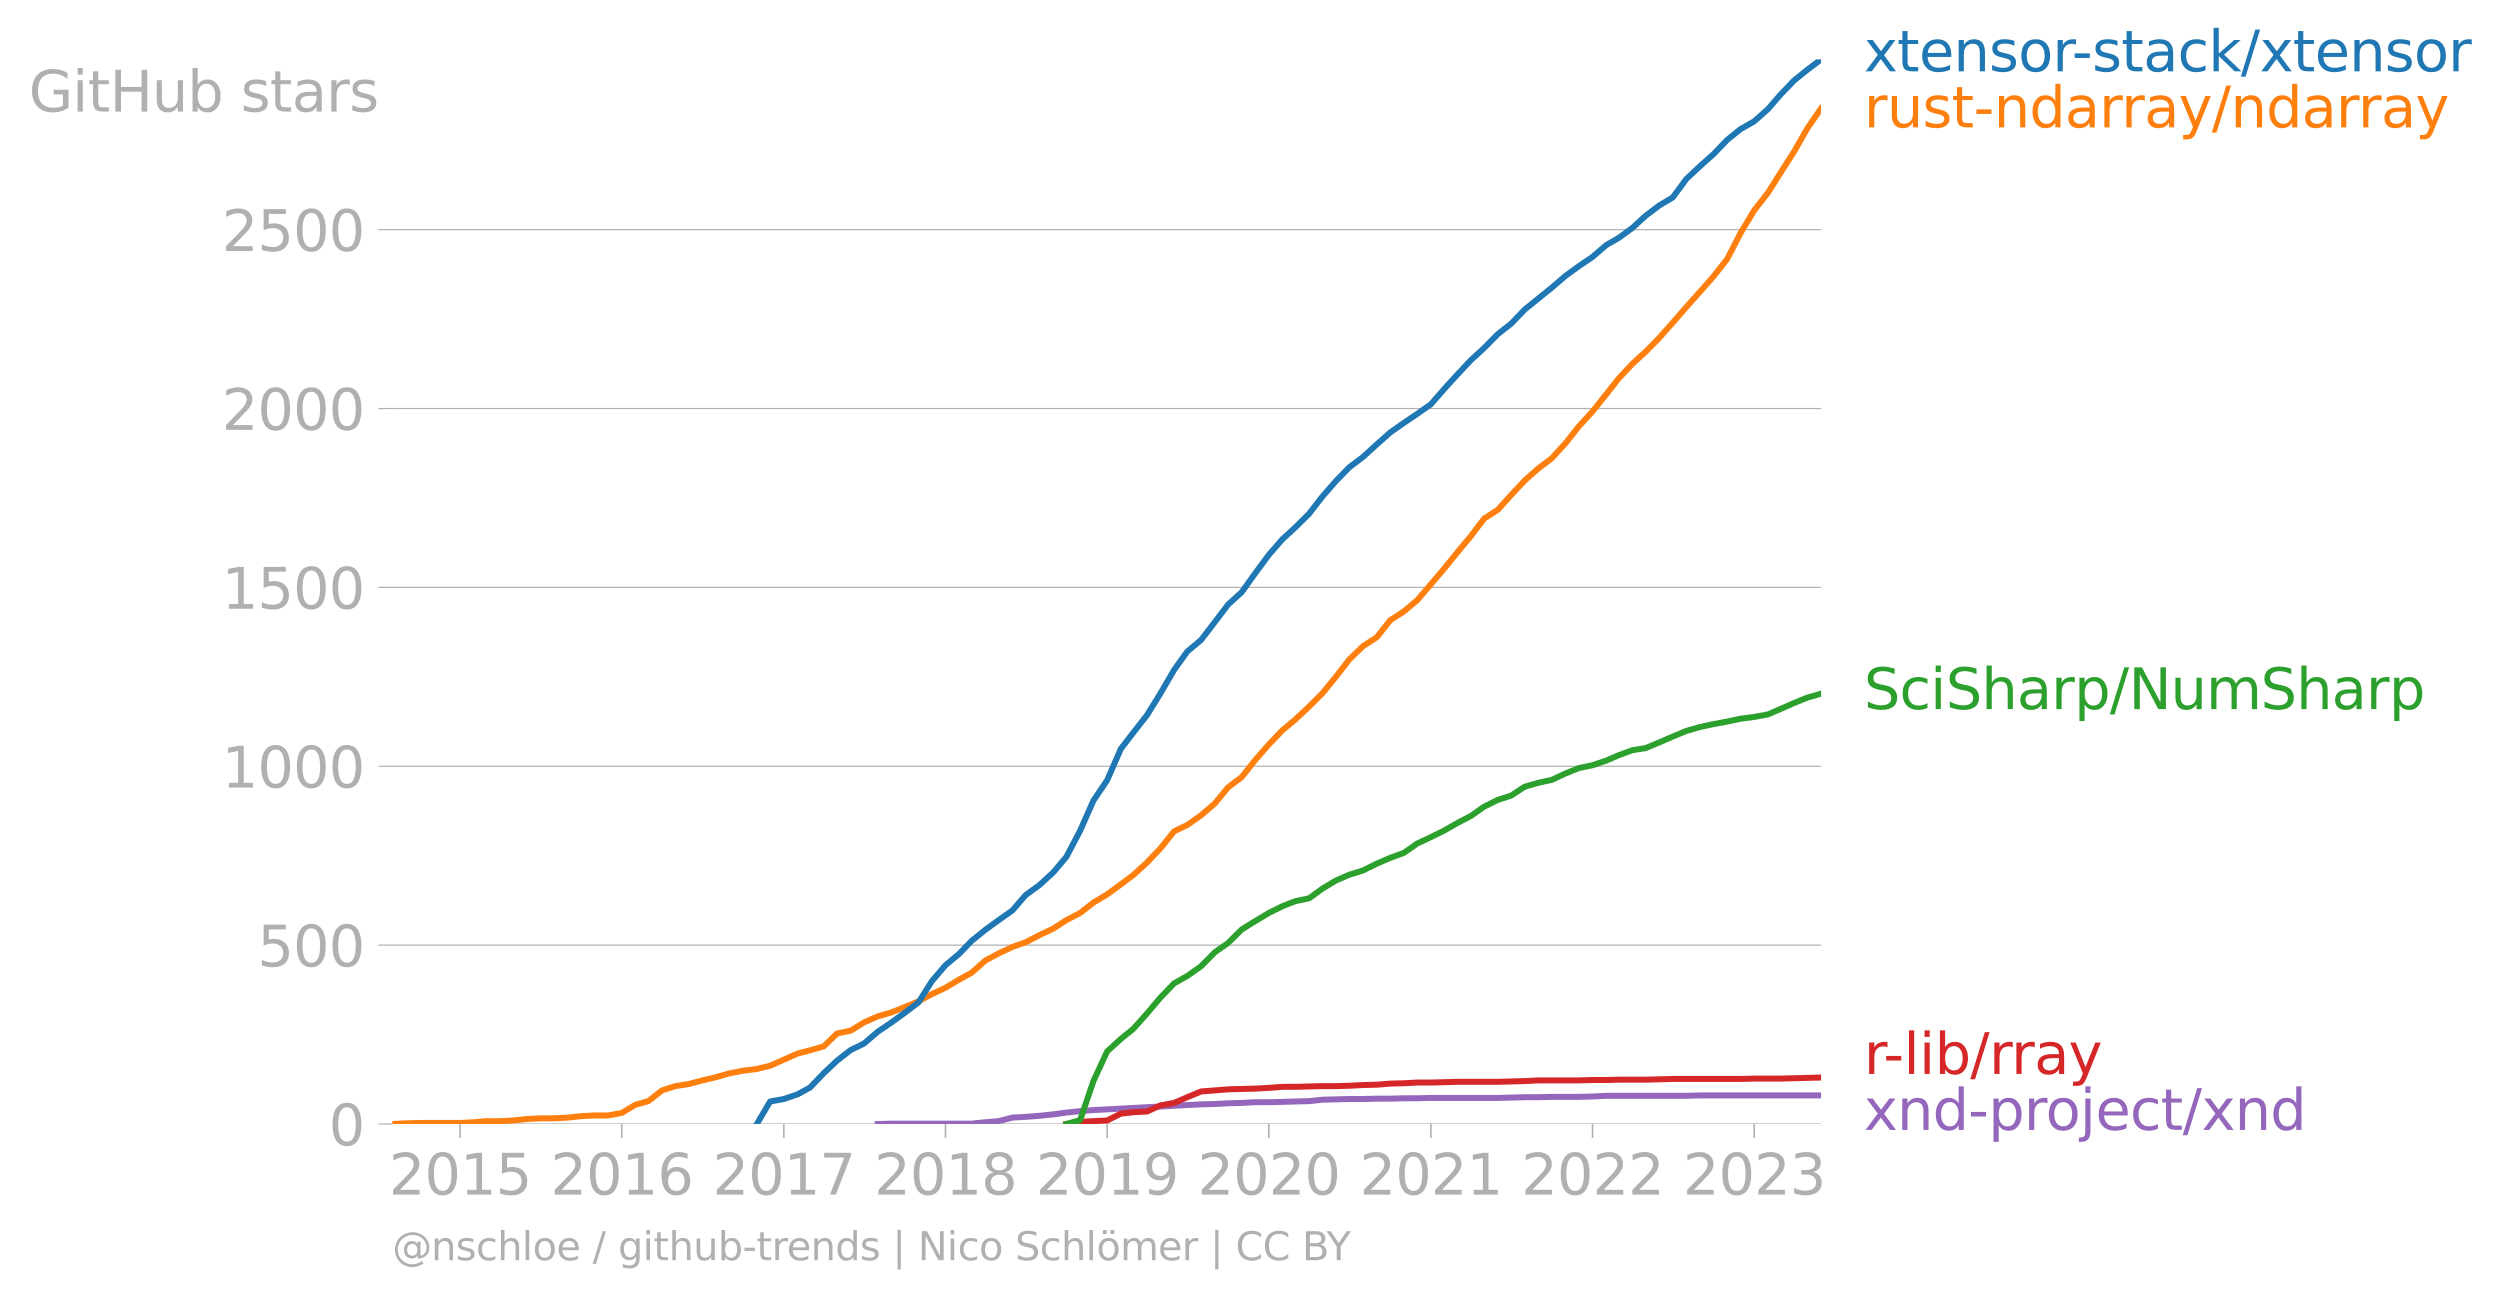 <svg xmlns="http://www.w3.org/2000/svg" xmlns:xlink="http://www.w3.org/1999/xlink" width="833.199" height="432.652" viewBox="0 0 624.9 324.489"><defs><style>*{stroke-linejoin:round;stroke-linecap:butt}</style></defs><g id="figure_1"><path id="patch_1" d="M0 324.489h624.9V0H0v324.489z" style="fill:none"/><g id="axes_1"><path id="patch_2" d="M98.073 280.961h357.12V14.85H98.073v266.112z" style="fill:none"/><g id="matplotlib.axis_1"><g id="xtick_1"><g id="line2d_1"><defs><path id="m54c2046313" d="M0 0v3.5" style="stroke:#b0b0b0;stroke-width:.4"/></defs><use xlink:href="#m54c2046313" x="115.01" y="280.961" style="fill:#b0b0b0;stroke:#b0b0b0;stroke-width:.4"/></g><g id="text_1" style="fill:#b0b0b0" transform="matrix(.14 0 0 -.14 97.195 298.6)"><defs><path id="DejaVuSans-32" d="M1228 531h2203V0H469v531q359 372 979 998 621 627 780 809 303 340 423 576 121 236 121 464 0 372-261 606-261 235-680 235-297 0-627-103-329-103-704-313v638q381 153 712 231 332 78 607 78 725 0 1156-363 431-362 431-968 0-288-108-546-107-257-392-607-78-91-497-524-418-433-1181-1211z" transform="scale(.016)"/><path id="DejaVuSans-30" d="M2034 4250q-487 0-733-480-245-479-245-1442 0-959 245-1439 246-480 733-480 491 0 736 480 246 480 246 1439 0 963-246 1442-245 480-736 480zm0 500q785 0 1199-621 414-620 414-1801 0-1178-414-1799Q2819-91 2034-91q-784 0-1198 620-414 621-414 1799 0 1181 414 1801 414 621 1198 621z" transform="scale(.016)"/><path id="DejaVuSans-31" d="M794 531h1031v3560L703 3866v575l1116 225h631V531h1031V0H794v531z" transform="scale(.016)"/><path id="DejaVuSans-35" d="M691 4666h2478v-532H1269V2991q137 47 274 70 138 23 276 23 781 0 1237-428 457-428 457-1159 0-753-469-1171Q2575-91 1722-91q-294 0-599 50Q819 9 494 109v635q281-153 581-228t634-75q541 0 856 284 316 284 316 772 0 487-316 771-315 285-856 285-253 0-505-56-251-56-513-175v2344z" transform="scale(.016)"/></defs><use xlink:href="#DejaVuSans-32"/><use xlink:href="#DejaVuSans-30" x="63.623"/><use xlink:href="#DejaVuSans-31" x="127.246"/><use xlink:href="#DejaVuSans-35" x="190.869"/></g></g><g id="xtick_2"><use xlink:href="#m54c2046313" id="line2d_2" x="155.416" y="280.961" style="fill:#b0b0b0;stroke:#b0b0b0;stroke-width:.4"/><g id="text_2" style="fill:#b0b0b0" transform="matrix(.14 0 0 -.14 137.601 298.6)"><defs><path id="DejaVuSans-36" d="M2113 2584q-425 0-674-291-248-290-248-796 0-503 248-796 249-292 674-292t673 292q248 293 248 796 0 506-248 796-248 291-673 291zm1253 1979v-575q-238 112-480 171-242 60-480 60-625 0-955-422-329-422-376-1275 184 272 462 417 279 145 613 145 703 0 1111-427 408-426 408-1160 0-719-425-1154Q2819-91 2113-91q-810 0-1238 620-428 621-428 1799 0 1106 525 1764t1409 658q238 0 480-47t505-140z" transform="scale(.016)"/></defs><use xlink:href="#DejaVuSans-32"/><use xlink:href="#DejaVuSans-30" x="63.623"/><use xlink:href="#DejaVuSans-31" x="127.246"/><use xlink:href="#DejaVuSans-36" x="190.869"/></g></g><g id="xtick_3"><use xlink:href="#m54c2046313" id="line2d_3" x="195.932" y="280.961" style="fill:#b0b0b0;stroke:#b0b0b0;stroke-width:.4"/><g id="text_3" style="fill:#b0b0b0" transform="matrix(.14 0 0 -.14 178.117 298.6)"><defs><path id="DejaVuSans-37" d="M525 4666h3000v-269L1831 0h-659l1594 4134H525v532z" transform="scale(.016)"/></defs><use xlink:href="#DejaVuSans-32"/><use xlink:href="#DejaVuSans-30" x="63.623"/><use xlink:href="#DejaVuSans-31" x="127.246"/><use xlink:href="#DejaVuSans-37" x="190.869"/></g></g><g id="xtick_4"><use xlink:href="#m54c2046313" id="line2d_4" x="236.338" y="280.961" style="fill:#b0b0b0;stroke:#b0b0b0;stroke-width:.4"/><g id="text_4" style="fill:#b0b0b0" transform="matrix(.14 0 0 -.14 218.523 298.6)"><defs><path id="DejaVuSans-38" d="M2034 2216q-450 0-708-241-257-241-257-662 0-422 257-663 258-241 708-241t709 242q260 243 260 662 0 421-258 662-257 241-711 241zm-631 268q-406 100-633 378-226 279-226 679 0 559 398 884 399 325 1092 325 697 0 1094-325t397-884q0-400-227-679-226-278-629-378 456-106 710-416 255-309 255-755 0-679-414-1042Q2806-91 2034-91q-771 0-1186 362-414 363-414 1042 0 446 256 755 257 310 713 416zm-231 997q0-362 226-565 227-203 636-203 407 0 636 203 230 203 230 565 0 363-230 566-229 203-636 203-409 0-636-203-226-203-226-566z" transform="scale(.016)"/></defs><use xlink:href="#DejaVuSans-32"/><use xlink:href="#DejaVuSans-30" x="63.623"/><use xlink:href="#DejaVuSans-31" x="127.246"/><use xlink:href="#DejaVuSans-38" x="190.869"/></g></g><g id="xtick_5"><use xlink:href="#m54c2046313" id="line2d_5" x="276.744" y="280.961" style="fill:#b0b0b0;stroke:#b0b0b0;stroke-width:.4"/><g id="text_5" style="fill:#b0b0b0" transform="matrix(.14 0 0 -.14 258.929 298.6)"><defs><path id="DejaVuSans-39" d="M703 97v575q238-113 481-172 244-59 479-59 625 0 954 420 330 420 377 1277-181-269-460-413-278-144-615-144-700 0-1108 423-408 424-408 1159 0 718 425 1152 425 435 1131 435 810 0 1236-621 427-620 427-1801 0-1103-524-1761Q2575-91 1691-91q-238 0-482 47Q966 3 703 97zm1256 1978q425 0 673 290 249 291 249 798 0 503-249 795-248 292-673 292t-673-292q-248-292-248-795 0-507 248-798 248-290 673-290z" transform="scale(.016)"/></defs><use xlink:href="#DejaVuSans-32"/><use xlink:href="#DejaVuSans-30" x="63.623"/><use xlink:href="#DejaVuSans-31" x="127.246"/><use xlink:href="#DejaVuSans-39" x="190.869"/></g></g><g id="xtick_6"><use xlink:href="#m54c2046313" id="line2d_6" x="317.15" y="280.961" style="fill:#b0b0b0;stroke:#b0b0b0;stroke-width:.4"/><g id="text_6" style="fill:#b0b0b0" transform="matrix(.14 0 0 -.14 299.335 298.6)"><use xlink:href="#DejaVuSans-32"/><use xlink:href="#DejaVuSans-30" x="63.623"/><use xlink:href="#DejaVuSans-32" x="127.246"/><use xlink:href="#DejaVuSans-30" x="190.869"/></g></g><g id="xtick_7"><use xlink:href="#m54c2046313" id="line2d_7" x="357.666" y="280.961" style="fill:#b0b0b0;stroke:#b0b0b0;stroke-width:.4"/><g id="text_7" style="fill:#b0b0b0" transform="matrix(.14 0 0 -.14 339.85 298.6)"><use xlink:href="#DejaVuSans-32"/><use xlink:href="#DejaVuSans-30" x="63.623"/><use xlink:href="#DejaVuSans-32" x="127.246"/><use xlink:href="#DejaVuSans-31" x="190.869"/></g></g><g id="xtick_8"><use xlink:href="#m54c2046313" id="line2d_8" x="398.072" y="280.961" style="fill:#b0b0b0;stroke:#b0b0b0;stroke-width:.4"/><g id="text_8" style="fill:#b0b0b0" transform="matrix(.14 0 0 -.14 380.257 298.6)"><use xlink:href="#DejaVuSans-32"/><use xlink:href="#DejaVuSans-30" x="63.623"/><use xlink:href="#DejaVuSans-32" x="127.246"/><use xlink:href="#DejaVuSans-32" x="190.869"/></g></g><g id="xtick_9"><use xlink:href="#m54c2046313" id="line2d_9" x="438.477" y="280.961" style="fill:#b0b0b0;stroke:#b0b0b0;stroke-width:.4"/><g id="text_9" style="fill:#b0b0b0" transform="matrix(.14 0 0 -.14 420.662 298.6)"><defs><path id="DejaVuSans-33" d="M2597 2516q453-97 707-404 255-306 255-756 0-690-475-1069Q2609-91 1734-91q-293 0-604 58T488 141v609q262-153 574-231 313-78 654-78 593 0 904 234t311 681q0 413-289 645-289 233-804 233h-544v519h569q465 0 712 186t247 536q0 359-255 551-254 193-729 193-260 0-557-57-297-56-653-174v562q360 100 674 150t592 50q719 0 1137-327 419-326 419-882 0-388-222-655t-631-370z" transform="scale(.016)"/></defs><use xlink:href="#DejaVuSans-32"/><use xlink:href="#DejaVuSans-30" x="63.623"/><use xlink:href="#DejaVuSans-32" x="127.246"/><use xlink:href="#DejaVuSans-33" x="190.869"/></g></g></g><g id="matplotlib.axis_2"><g id="ytick_1"><path id="line2d_10" d="M98.073 280.961h357.12" clip-path="url(#pcdcf477702)" style="fill:none;stroke:#b0b0b0;stroke-width:.3;stroke-linecap:square"/><g id="line2d_11"><defs><path id="me96566f8ff" d="M0 0h-3.5" style="stroke:#b0b0b0;stroke-width:.3"/></defs><use xlink:href="#me96566f8ff" x="98.073" y="280.961" style="fill:#b0b0b0;stroke:#b0b0b0;stroke-width:.3"/></g><use xlink:href="#DejaVuSans-30" id="text_10" style="fill:#b0b0b0" transform="matrix(.14 0 0 -.14 82.166 286.28)"/></g><g id="ytick_2"><path id="line2d_12" d="M98.073 236.252h357.12" clip-path="url(#pcdcf477702)" style="fill:none;stroke:#b0b0b0;stroke-width:.3;stroke-linecap:square"/><use xlink:href="#me96566f8ff" id="line2d_13" x="98.073" y="236.252" style="fill:#b0b0b0;stroke:#b0b0b0;stroke-width:.3"/><g id="text_11" style="fill:#b0b0b0" transform="matrix(.14 0 0 -.14 64.35 241.57)"><use xlink:href="#DejaVuSans-35"/><use xlink:href="#DejaVuSans-30" x="63.623"/><use xlink:href="#DejaVuSans-30" x="127.246"/></g></g><g id="ytick_3"><path id="line2d_14" d="M98.073 191.542h357.12" clip-path="url(#pcdcf477702)" style="fill:none;stroke:#b0b0b0;stroke-width:.3;stroke-linecap:square"/><use xlink:href="#me96566f8ff" id="line2d_15" x="98.073" y="191.542" style="fill:#b0b0b0;stroke:#b0b0b0;stroke-width:.3"/><g id="text_12" style="fill:#b0b0b0" transform="matrix(.14 0 0 -.14 55.443 196.861)"><use xlink:href="#DejaVuSans-31"/><use xlink:href="#DejaVuSans-30" x="63.623"/><use xlink:href="#DejaVuSans-30" x="127.246"/><use xlink:href="#DejaVuSans-30" x="190.869"/></g></g><g id="ytick_4"><path id="line2d_16" d="M98.073 146.832h357.12" clip-path="url(#pcdcf477702)" style="fill:none;stroke:#b0b0b0;stroke-width:.3;stroke-linecap:square"/><use xlink:href="#me96566f8ff" id="line2d_17" x="98.073" y="146.832" style="fill:#b0b0b0;stroke:#b0b0b0;stroke-width:.3"/><g id="text_13" style="fill:#b0b0b0" transform="matrix(.14 0 0 -.14 55.443 152.151)"><use xlink:href="#DejaVuSans-31"/><use xlink:href="#DejaVuSans-35" x="63.623"/><use xlink:href="#DejaVuSans-30" x="127.246"/><use xlink:href="#DejaVuSans-30" x="190.869"/></g></g><g id="ytick_5"><path id="line2d_18" d="M98.073 102.123h357.12" clip-path="url(#pcdcf477702)" style="fill:none;stroke:#b0b0b0;stroke-width:.3;stroke-linecap:square"/><use xlink:href="#me96566f8ff" id="line2d_19" x="98.073" y="102.123" style="fill:#b0b0b0;stroke:#b0b0b0;stroke-width:.3"/><g id="text_14" style="fill:#b0b0b0" transform="matrix(.14 0 0 -.14 55.443 107.442)"><use xlink:href="#DejaVuSans-32"/><use xlink:href="#DejaVuSans-30" x="63.623"/><use xlink:href="#DejaVuSans-30" x="127.246"/><use xlink:href="#DejaVuSans-30" x="190.869"/></g></g><g id="ytick_6"><path id="line2d_20" d="M98.073 57.413h357.12" clip-path="url(#pcdcf477702)" style="fill:none;stroke:#b0b0b0;stroke-width:.3;stroke-linecap:square"/><use xlink:href="#me96566f8ff" id="line2d_21" x="98.073" y="57.413" style="fill:#b0b0b0;stroke:#b0b0b0;stroke-width:.3"/><g id="text_15" style="fill:#b0b0b0" transform="matrix(.14 0 0 -.14 55.443 62.732)"><use xlink:href="#DejaVuSans-32"/><use xlink:href="#DejaVuSans-35" x="63.623"/><use xlink:href="#DejaVuSans-30" x="127.246"/><use xlink:href="#DejaVuSans-30" x="190.869"/></g></g><g id="text_16" style="fill:#b0b0b0" transform="matrix(.14 0 0 -.14 7.2 27.89)"><defs><path id="DejaVuSans-47" d="M3809 666v1253H2778v519h1656V434q-365-259-806-392-440-133-940-133-1094 0-1712 639-617 640-617 1780 0 1144 617 1783 618 639 1712 639 456 0 867-113 411-112 758-331v-672q-350 297-744 447t-828 150q-857 0-1287-478-429-478-429-1425 0-944 429-1422 430-478 1287-478 334 0 596 58 263 58 472 180z" transform="scale(.016)"/><path id="DejaVuSans-69" d="M603 3500h575V0H603v3500zm0 1363h575v-729H603v729z" transform="scale(.016)"/><path id="DejaVuSans-74" d="M1172 4494v-994h1184v-447H1172V1153q0-428 117-550t477-122h590V0h-590q-666 0-919 248-253 249-253 905v1900H172v447h422v994h578z" transform="scale(.016)"/><path id="DejaVuSans-48" d="M628 4666h631V2753h2294v1913h631V0h-631v2222H1259V0H628v4666z" transform="scale(.016)"/><path id="DejaVuSans-75" d="M544 1381v2119h575V1403q0-497 193-746 194-248 582-248 465 0 735 297 271 297 271 810v1984h575V0h-575v538q-209-319-486-474-276-155-642-155-603 0-916 375-312 375-312 1097zm1447 2203z" transform="scale(.016)"/><path id="DejaVuSans-62" d="M3116 1747q0 634-261 995t-717 361q-457 0-718-361t-261-995q0-634 261-995t718-361q456 0 717 361t261 995zM1159 2969q182 312 458 463 277 152 661 152 638 0 1036-506 399-506 399-1331T3314 415Q2916-91 2278-91q-384 0-661 152-276 152-458 464V0H581v4863h578V2969z" transform="scale(.016)"/><path id="DejaVuSans-73" d="M2834 3397v-544q-243 125-506 187-262 63-544 63-428 0-642-131t-214-394q0-200 153-314t616-217l197-44q612-131 870-370t258-667q0-488-386-773Q2250-91 1575-91q-281 0-586 55T347 128v594q319-166 628-249 309-82 613-82 406 0 624 139 219 139 219 392 0 234-158 359-157 125-692 241l-200 47q-534 112-772 345-237 233-237 639 0 494 350 762 350 269 994 269 318 0 599-47 282-46 519-140z" transform="scale(.016)"/><path id="DejaVuSans-61" d="M2194 1759q-697 0-966-159t-269-544q0-306 202-486 202-179 548-179 479 0 768 339t289 901v128h-572zm1147 238V0h-575v531q-197-318-491-470T1556-91q-537 0-855 302-317 302-317 808 0 590 395 890 396 300 1180 300h807v57q0 397-261 614t-733 217q-300 0-585-72-284-72-546-216v532q315 122 612 182 297 61 578 61 760 0 1135-394 375-393 375-1193z" transform="scale(.016)"/><path id="DejaVuSans-72" d="M2631 2963q-97 56-211 82-114 27-251 27-488 0-749-317t-261-911V0H581v3500h578v-544q182 319 472 473 291 155 707 155 59 0 131-8 72-7 159-23l3-590z" transform="scale(.016)"/></defs><use xlink:href="#DejaVuSans-47"/><use xlink:href="#DejaVuSans-69" x="77.49"/><use xlink:href="#DejaVuSans-74" x="105.273"/><use xlink:href="#DejaVuSans-48" x="144.482"/><use xlink:href="#DejaVuSans-75" x="219.678"/><use xlink:href="#DejaVuSans-62" x="283.057"/><use xlink:href="#DejaVuSans-20" x="346.533"/><use xlink:href="#DejaVuSans-73" x="378.32"/><use xlink:href="#DejaVuSans-74" x="430.42"/><use xlink:href="#DejaVuSans-61" x="469.629"/><use xlink:href="#DejaVuSans-72" x="530.908"/><use xlink:href="#DejaVuSans-73" x="572.021"/></g></g><path id="line2d_22" d="m219.4 280.961 3.433-.089H242.87l3.431-.358 3.321-.268 3.432-.894 3.32-.179 3.433-.268 3.431-.358 3.321-.447 3.432-.358 3.321-.268 3.432-.179 3.432-.179 3.1-.178 3.43-.18 3.322-.178 3.432-.179 3.32-.179 3.432-.179 3.432-.089 3.321-.179 3.432-.09 3.32-.178h3.433l3.431-.09 3.21-.089 3.432-.09 3.321-.357 3.432-.09 3.321-.089h3.432l3.431-.09h3.321l3.432-.089h3.321l3.432-.09h16.716l3.32-.089 3.432-.089h3.432l3.321-.09h6.752l3.433-.089 3.431-.179h20.037l3.432-.09H455.193" clip-path="url(#pcdcf477702)" style="fill:none;stroke:#9467bd;stroke-width:1.5;stroke-linecap:square"/><path id="line2d_23" d="m266.56 280.961 3.431-.536 3.321-.179 3.432-.179 3.432-1.699 3.1-.357 3.43-.18 3.322-1.52 3.432-.625 3.32-1.431 3.432-1.43 3.432-.269 3.321-.268 3.432-.09 3.32-.09 3.433-.178 3.431-.268h3.21l3.432-.09 3.321-.089h3.432l3.321-.09 3.432-.178 3.431-.09 3.321-.268 3.432-.09 3.321-.178h3.432l3.432-.09 3.1-.089H374.381l3.32-.09 3.432-.089 3.432-.179h10.073l3.433-.09h3.431l3.1-.089h6.752l3.432-.089 3.321-.09H435.045l3.432-.089h6.532l3.431-.09 3.321-.089 3.432-.09" clip-path="url(#pcdcf477702)" style="fill:none;stroke:#d62728;stroke-width:1.5;stroke-linecap:square"/><path id="line2d_24" d="m266.56 280.961 3.431-.983 3.321-9.747 3.432-7.422 3.432-3.13 3.1-2.503 3.43-3.845 3.322-3.935 3.432-3.576 3.32-1.878 3.432-2.414 3.432-3.488 3.321-2.325 3.432-3.398 3.32-2.056 3.433-2.057 3.431-1.699 3.21-1.252 3.432-.715 3.321-2.414 3.432-2.057 3.321-1.43 3.432-1.074 3.431-1.699 3.321-1.43 3.432-1.252 3.321-2.325 3.432-1.61 3.432-1.699 3.1-1.788 3.431-1.789 3.321-2.325 3.432-1.698 3.32-1.074 3.432-2.235 3.432-.984 3.321-.715 3.432-1.61 3.32-1.34 3.433-.716 3.431-1.163 3.1-1.34 3.432-1.253 3.32-.536 3.432-1.431 3.321-1.43 3.432-1.431 3.432-.984 3.32-.715 3.433-.626 3.32-.716 3.432-.447 3.432-.626 3.1-1.341 3.431-1.52 3.321-1.341 3.432-.984" clip-path="url(#pcdcf477702)" style="fill:none;stroke:#2ca02c;stroke-width:1.5;stroke-linecap:square"/><g id="text_17" style="fill:#1f77b4" transform="matrix(.14 0 0 -.14 465.907 17.838)"><defs><path id="DejaVuSans-78" d="M3513 3500 2247 1797 3578 0h-678L1881 1375 863 0H184l1360 1831L300 3500h678l928-1247 928 1247h679z" transform="scale(.016)"/><path id="DejaVuSans-65" d="M3597 1894v-281H953q38-594 358-905t892-311q331 0 642 81t618 244V178Q3153 47 2828-22t-659-69q-838 0-1327 487-489 488-489 1320 0 859 464 1363 464 505 1252 505 706 0 1117-455 411-454 411-1235zm-575 169q-6 471-264 752-258 282-683 282-481 0-770-272t-333-766l2050 4z" transform="scale(.016)"/><path id="DejaVuSans-6e" d="M3513 2113V0h-575v2094q0 497-194 743-194 247-581 247-466 0-735-297-269-296-269-809V0H581v3500h578v-544q207 316 486 472 280 156 646 156 603 0 912-373 310-373 310-1098z" transform="scale(.016)"/><path id="DejaVuSans-6f" d="M1959 3097q-462 0-731-361t-269-989q0-628 267-989 268-361 733-361 460 0 728 362 269 363 269 988 0 622-269 986-268 364-728 364zm0 487q750 0 1178-488 429-487 429-1349 0-859-429-1349Q2709-91 1959-91q-753 0-1180 489-426 490-426 1349 0 862 426 1349 427 488 1180 488z" transform="scale(.016)"/><path id="DejaVuSans-2d" d="M313 2009h1684v-512H313v512z" transform="scale(.016)"/><path id="DejaVuSans-63" d="M3122 3366v-538q-244 135-489 202t-495 67q-560 0-870-355-309-354-309-995t309-996q310-354 870-354 250 0 495 67t489 202V134Q2881 22 2623-34q-257-57-548-57-791 0-1257 497-465 497-465 1341 0 856 470 1346 471 491 1290 491 265 0 518-55 253-54 491-163z" transform="scale(.016)"/><path id="DejaVuSans-6b" d="M581 4863h578V1991l1716 1509h734L1753 1863 3688 0h-750L1159 1709V0H581v4863z" transform="scale(.016)"/><path id="DejaVuSans-2f" d="M1625 4666h531L531-594H0l1625 5260z" transform="scale(.016)"/></defs><use xlink:href="#DejaVuSans-78"/><use xlink:href="#DejaVuSans-74" x="59.18"/><use xlink:href="#DejaVuSans-65" x="98.389"/><use xlink:href="#DejaVuSans-6e" x="159.912"/><use xlink:href="#DejaVuSans-73" x="223.291"/><use xlink:href="#DejaVuSans-6f" x="275.391"/><use xlink:href="#DejaVuSans-72" x="336.572"/><use xlink:href="#DejaVuSans-2d" x="371.311"/><use xlink:href="#DejaVuSans-73" x="407.395"/><use xlink:href="#DejaVuSans-74" x="459.494"/><use xlink:href="#DejaVuSans-61" x="498.703"/><use xlink:href="#DejaVuSans-63" x="559.982"/><use xlink:href="#DejaVuSans-6b" x="614.963"/><use xlink:href="#DejaVuSans-2f" x="672.873"/><use xlink:href="#DejaVuSans-78" x="706.564"/><use xlink:href="#DejaVuSans-74" x="765.744"/><use xlink:href="#DejaVuSans-65" x="804.953"/><use xlink:href="#DejaVuSans-6e" x="866.477"/><use xlink:href="#DejaVuSans-73" x="929.855"/><use xlink:href="#DejaVuSans-6f" x="981.955"/><use xlink:href="#DejaVuSans-72" x="1043.137"/></g><g id="text_18" style="fill:#ff7f0e" transform="matrix(.14 0 0 -.14 465.907 31.838)"><defs><path id="DejaVuSans-64" d="M2906 2969v1894h575V0h-575v525q-181-312-458-464-276-152-664-152-634 0-1033 506-398 507-398 1332t398 1331q399 506 1033 506 388 0 664-152 277-151 458-463zM947 1747q0-634 261-995t717-361q456 0 718 361 263 361 263 995t-263 995q-262 361-718 361t-717-361q-261-361-261-995z" transform="scale(.016)"/><path id="DejaVuSans-79" d="M2059-325q-243-625-475-815-231-191-618-191H506v481h338q237 0 368 113 132 112 291 531l103 262L191 3500h609L1894 763l1094 2737h609L2059-325z" transform="scale(.016)"/></defs><use xlink:href="#DejaVuSans-72"/><use xlink:href="#DejaVuSans-75" x="41.113"/><use xlink:href="#DejaVuSans-73" x="104.492"/><use xlink:href="#DejaVuSans-74" x="156.592"/><use xlink:href="#DejaVuSans-2d" x="195.801"/><use xlink:href="#DejaVuSans-6e" x="231.885"/><use xlink:href="#DejaVuSans-64" x="295.264"/><use xlink:href="#DejaVuSans-61" x="358.74"/><use xlink:href="#DejaVuSans-72" x="420.02"/><use xlink:href="#DejaVuSans-72" x="459.383"/><use xlink:href="#DejaVuSans-61" x="500.496"/><use xlink:href="#DejaVuSans-79" x="561.775"/><use xlink:href="#DejaVuSans-2f" x="620.955"/><use xlink:href="#DejaVuSans-6e" x="654.646"/><use xlink:href="#DejaVuSans-64" x="718.025"/><use xlink:href="#DejaVuSans-61" x="781.502"/><use xlink:href="#DejaVuSans-72" x="842.781"/><use xlink:href="#DejaVuSans-72" x="882.145"/><use xlink:href="#DejaVuSans-61" x="923.258"/><use xlink:href="#DejaVuSans-79" x="984.537"/></g><g id="text_19" style="fill:#2ca02c" transform="matrix(.14 0 0 -.14 465.907 177.253)"><defs><path id="DejaVuSans-53" d="M3425 4513v-616q-359 172-678 256-319 85-616 85-515 0-795-200t-280-569q0-310 186-468 186-157 705-254l381-78q706-135 1042-474t336-907q0-679-455-1029Q2797-91 1919-91q-331 0-705 75-373 75-773 222v650q384-215 753-325 369-109 725-109 540 0 834 212 294 213 294 607 0 343-211 537t-692 291l-385 75q-706 140-1022 440-315 300-315 835 0 619 436 975t1201 356q329 0 669-60 341-59 697-177z" transform="scale(.016)"/><path id="DejaVuSans-68" d="M3513 2113V0h-575v2094q0 497-194 743-194 247-581 247-466 0-735-297-269-296-269-809V0H581v4863h578V2956q207 316 486 472 280 156 646 156 603 0 912-373 310-373 310-1098z" transform="scale(.016)"/><path id="DejaVuSans-70" d="M1159 525v-1856H581v4831h578v-531q182 312 458 463 277 152 661 152 638 0 1036-506 399-506 399-1331T3314 415Q2916-91 2278-91q-384 0-661 152-276 152-458 464zm1957 1222q0 634-261 995t-717 361q-457 0-718-361t-261-995q0-634 261-995t718-361q456 0 717 361t261 995z" transform="scale(.016)"/><path id="DejaVuSans-4e" d="M628 4666h850L3547 763v3903h612V0h-850L1241 3903V0H628v4666z" transform="scale(.016)"/><path id="DejaVuSans-6d" d="M3328 2828q216 388 516 572t706 184q547 0 844-383 297-382 297-1088V0h-578v2094q0 503-179 746-178 244-543 244-447 0-707-297-259-296-259-809V0h-578v2094q0 506-178 748t-550 242q-441 0-701-298-259-298-259-808V0H581v3500h578v-544q197 322 472 475t653 153q382 0 649-194 267-193 395-562z" transform="scale(.016)"/></defs><use xlink:href="#DejaVuSans-53"/><use xlink:href="#DejaVuSans-63" x="63.477"/><use xlink:href="#DejaVuSans-69" x="118.457"/><use xlink:href="#DejaVuSans-53" x="146.24"/><use xlink:href="#DejaVuSans-68" x="209.717"/><use xlink:href="#DejaVuSans-61" x="273.096"/><use xlink:href="#DejaVuSans-72" x="334.375"/><use xlink:href="#DejaVuSans-70" x="375.488"/><use xlink:href="#DejaVuSans-2f" x="438.965"/><use xlink:href="#DejaVuSans-4e" x="472.656"/><use xlink:href="#DejaVuSans-75" x="547.461"/><use xlink:href="#DejaVuSans-6d" x="610.84"/><use xlink:href="#DejaVuSans-53" x="708.252"/><use xlink:href="#DejaVuSans-68" x="771.729"/><use xlink:href="#DejaVuSans-61" x="835.107"/><use xlink:href="#DejaVuSans-72" x="896.387"/><use xlink:href="#DejaVuSans-70" x="937.5"/></g><g id="text_20" style="fill:#d62728" transform="matrix(.14 0 0 -.14 465.907 268.436)"><defs><path id="DejaVuSans-6c" d="M603 4863h575V0H603v4863z" transform="scale(.016)"/></defs><use xlink:href="#DejaVuSans-72"/><use xlink:href="#DejaVuSans-2d" x="34.738"/><use xlink:href="#DejaVuSans-6c" x="70.822"/><use xlink:href="#DejaVuSans-69" x="98.605"/><use xlink:href="#DejaVuSans-62" x="126.389"/><use xlink:href="#DejaVuSans-2f" x="189.865"/><use xlink:href="#DejaVuSans-72" x="223.557"/><use xlink:href="#DejaVuSans-72" x="262.92"/><use xlink:href="#DejaVuSans-61" x="304.033"/><use xlink:href="#DejaVuSans-79" x="365.313"/></g><g id="text_21" style="fill:#9467bd" transform="matrix(.14 0 0 -.14 465.907 282.436)"><defs><path id="DejaVuSans-6a" d="M603 3500h575V-63q0-668-255-968-254-300-820-300h-219v487H38q328 0 446 152Q603-541 603-63v3563zm0 1363h575v-729H603v729z" transform="scale(.016)"/></defs><use xlink:href="#DejaVuSans-78"/><use xlink:href="#DejaVuSans-6e" x="59.18"/><use xlink:href="#DejaVuSans-64" x="122.559"/><use xlink:href="#DejaVuSans-2d" x="186.035"/><use xlink:href="#DejaVuSans-70" x="222.119"/><use xlink:href="#DejaVuSans-72" x="285.596"/><use xlink:href="#DejaVuSans-6f" x="324.459"/><use xlink:href="#DejaVuSans-6a" x="385.641"/><use xlink:href="#DejaVuSans-65" x="413.424"/><use xlink:href="#DejaVuSans-63" x="474.947"/><use xlink:href="#DejaVuSans-74" x="529.928"/><use xlink:href="#DejaVuSans-2f" x="569.137"/><use xlink:href="#DejaVuSans-78" x="602.828"/><use xlink:href="#DejaVuSans-6e" x="662.008"/><use xlink:href="#DejaVuSans-64" x="725.387"/></g><g id="text_22" style="fill:#b0b0b0" transform="matrix(.097 0 0 -.097 98.073 314.998)"><defs><path id="DejaVuSans-40" d="M2381 1678q0-447 222-702 222-254 610-254 384 0 604 256 221 256 221 700 0 438-225 695-225 258-607 258-378 0-602-256-223-256-223-697zm1703-934q-187-241-429-355t-564-114q-538 0-874 389t-336 1014q0 625 337 1015 338 391 873 391 322 0 565-117 244-117 428-354v409h447V722q457 69 714 417 258 349 258 902 0 334-99 628-98 294-298 544-325 409-792 626t-1017 217q-384 0-738-102-353-101-653-301-490-319-767-836-276-517-276-1120 0-497 179-932 180-434 521-765 328-325 759-495 431-171 922-171 403 0 792 136t714 389l281-347q-390-303-851-464t-936-161q-578 0-1091 205-512 205-912 595Q841 78 631 592q-209 514-209 1105 0 569 212 1084 213 516 607 907 403 396 931 607t1119 211q662 0 1229-272 568-271 952-771 234-307 357-666 124-359 124-744 0-822-497-1297T4084 263v481z" transform="scale(.016)"/><path id="DejaVuSans-67" d="M2906 1791q0 625-258 968-257 344-723 344-462 0-720-344-258-343-258-968 0-622 258-966t720-344q466 0 723 344 258 344 258 966zm575-1357q0-893-397-1329-396-436-1215-436-303 0-572 45t-522 139v559q253-137 500-202 247-66 503-66 566 0 847 295t281 892v285q-178-310-456-463T1784 0Q1141 0 747 490 353 981 353 1791q0 812 394 1302 394 491 1037 491 388 0 666-153t456-462v531h575V434z" transform="scale(.016)"/><path id="DejaVuSans-7c" d="M1344 4891v-6400H813v6400h531z" transform="scale(.016)"/><path id="DejaVuSans-f6" d="M1959 3097q-462 0-731-361t-269-989q0-628 267-989 268-361 733-361 460 0 728 362 269 363 269 988 0 622-269 986-268 364-728 364zm0 487q750 0 1178-488 429-487 429-1349 0-859-429-1349Q2709-91 1959-91q-753 0-1180 489-426 490-426 1349 0 862 426 1349 427 488 1180 488zm295 1266h634v-631h-634v631zm-1222 0h634v-631h-634v631z" transform="scale(.016)"/><path id="DejaVuSans-43" d="M4122 4306v-665q-319 297-680 443-361 147-767 147-800 0-1225-489t-425-1414q0-922 425-1411t1225-489q406 0 767 147t680 444V359q-331-225-702-338-370-112-782-112-1060 0-1670 648-609 649-609 1771 0 1125 609 1773 610 649 1670 649 418 0 788-111 371-111 696-333z" transform="scale(.016)"/><path id="DejaVuSans-42" d="M1259 2228V519h1013q509 0 754 211 246 211 246 645 0 438-246 645-245 208-754 208H1259zm0 1919V2741h935q462 0 688 173 227 174 227 530 0 353-227 528-226 175-688 175h-935zm-631 519h1613q722 0 1112-300 391-300 391-853 0-429-200-682t-588-315q466-100 724-418 258-317 258-792 0-625-425-966Q3088 0 2303 0H628v4666z" transform="scale(.016)"/><path id="DejaVuSans-59" d="M-13 4666h679l1293-1919 1285 1919h678L2272 2222V0h-634v2222L-13 4666z" transform="scale(.016)"/></defs><use xlink:href="#DejaVuSans-40"/><use xlink:href="#DejaVuSans-6e" x="100"/><use xlink:href="#DejaVuSans-73" x="163.379"/><use xlink:href="#DejaVuSans-63" x="215.479"/><use xlink:href="#DejaVuSans-68" x="270.459"/><use xlink:href="#DejaVuSans-6c" x="333.838"/><use xlink:href="#DejaVuSans-6f" x="361.621"/><use xlink:href="#DejaVuSans-65" x="422.803"/><use xlink:href="#DejaVuSans-20" x="484.326"/><use xlink:href="#DejaVuSans-2f" x="516.113"/><use xlink:href="#DejaVuSans-20" x="549.805"/><use xlink:href="#DejaVuSans-67" x="581.592"/><use xlink:href="#DejaVuSans-69" x="645.068"/><use xlink:href="#DejaVuSans-74" x="672.852"/><use xlink:href="#DejaVuSans-68" x="712.061"/><use xlink:href="#DejaVuSans-75" x="775.439"/><use xlink:href="#DejaVuSans-62" x="838.818"/><use xlink:href="#DejaVuSans-2d" x="902.295"/><use xlink:href="#DejaVuSans-74" x="938.379"/><use xlink:href="#DejaVuSans-72" x="977.588"/><use xlink:href="#DejaVuSans-65" x="1016.451"/><use xlink:href="#DejaVuSans-6e" x="1077.975"/><use xlink:href="#DejaVuSans-64" x="1141.354"/><use xlink:href="#DejaVuSans-73" x="1204.83"/><use xlink:href="#DejaVuSans-20" x="1256.93"/><use xlink:href="#DejaVuSans-7c" x="1288.717"/><use xlink:href="#DejaVuSans-20" x="1322.408"/><use xlink:href="#DejaVuSans-4e" x="1354.195"/><use xlink:href="#DejaVuSans-69" x="1429"/><use xlink:href="#DejaVuSans-63" x="1456.783"/><use xlink:href="#DejaVuSans-6f" x="1511.764"/><use xlink:href="#DejaVuSans-20" x="1572.945"/><use xlink:href="#DejaVuSans-53" x="1604.732"/><use xlink:href="#DejaVuSans-63" x="1668.209"/><use xlink:href="#DejaVuSans-68" x="1723.189"/><use xlink:href="#DejaVuSans-6c" x="1786.568"/><use xlink:href="#DejaVuSans-f6" x="1814.352"/><use xlink:href="#DejaVuSans-6d" x="1875.533"/><use xlink:href="#DejaVuSans-65" x="1972.945"/><use xlink:href="#DejaVuSans-72" x="2034.469"/><use xlink:href="#DejaVuSans-20" x="2075.582"/><use xlink:href="#DejaVuSans-7c" x="2107.369"/><use xlink:href="#DejaVuSans-20" x="2141.061"/><use xlink:href="#DejaVuSans-43" x="2172.848"/><use xlink:href="#DejaVuSans-43" x="2242.672"/><use xlink:href="#DejaVuSans-20" x="2312.496"/><use xlink:href="#DejaVuSans-42" x="2344.283"/><use xlink:href="#DejaVuSans-59" x="2407.387"/></g><path id="line2d_25" d="m98.073 280.961 3.432-.178 3.32-.09h10.185l3.432-.179 3.1-.268h3.431l3.321-.179 3.432-.357 3.321-.18h3.432l3.432-.178 3.32-.358 3.432-.179h3.321l3.432-.626 3.432-2.056 3.21-.894 3.432-2.683 3.32-1.073 3.432-.537 3.322-.894 3.431-.804 3.432-.984 3.321-.626 3.432-.447 3.32-.805 3.432-1.52 3.432-1.52 3.1-.805 3.431-.984 3.321-3.219 3.432-.715 3.321-2.057 3.432-1.52 3.432-.983 3.32-1.342 3.432-1.43 3.321-1.789 3.432-1.61 3.432-2.056 3.1-1.699 3.431-3.04 3.321-1.789 3.432-1.61 3.32-1.162 3.433-1.788 3.431-1.61 3.321-2.146 3.432-1.788 3.321-2.593 3.432-2.057 3.432-2.504 3.1-2.324 3.43-3.13 3.322-3.487 3.432-4.293 3.32-1.61 3.432-2.413 3.432-2.951 3.321-4.024 3.432-2.593 3.32-4.203 3.433-3.934 3.431-3.577 3.21-2.683 3.432-3.219 3.321-3.308 3.432-4.203 3.321-4.292 3.432-3.309 3.431-2.235 3.321-4.203 3.432-2.235 3.321-2.772 3.432-4.024 3.432-4.024 3.1-3.845 3.431-4.114 3.321-4.381 3.432-2.236 3.32-3.666 3.432-3.666 3.432-3.04 3.321-2.504 3.432-3.756 3.32-4.202 3.433-3.756 3.431-4.292 3.1-3.934 3.432-3.667 3.32-3.04 3.432-3.487 3.321-3.756 3.432-3.934 3.432-3.845 3.32-3.756 3.433-4.382 3.32-6.438 3.432-5.723 3.432-4.381 3.1-4.918 3.431-5.365 3.321-5.813 3.432-5.007" clip-path="url(#pcdcf477702)" style="fill:none;stroke:#ff7f0e;stroke-width:1.5;stroke-linecap:square"/><path id="line2d_26" d="m189.18 280.961 3.32-5.633 3.432-.626 3.432-1.162 3.1-1.7 3.431-3.576 3.321-3.13 3.432-2.682 3.321-1.61 3.432-2.95 3.432-2.326 3.32-2.414 3.432-2.593 3.321-5.276 3.432-4.024 3.432-2.861 3.1-3.22 3.431-2.771 3.321-2.415 3.432-2.414 3.32-3.845 3.433-2.504 3.431-3.13 3.321-3.934 3.432-6.527 3.321-7.512 3.432-5.097 3.432-7.868 3.1-4.024 3.43-4.382 3.322-5.365 3.432-5.902 3.32-4.65 3.432-2.86 3.432-4.472 3.321-4.381 3.432-3.13 3.32-4.65 3.433-4.65 3.431-3.934 3.21-2.951 3.432-3.398 3.321-4.292 3.432-3.935 3.321-3.397 3.432-2.594 3.431-3.13 3.321-2.95 3.432-2.414 3.321-2.236 3.432-2.414 3.432-3.935 3.1-3.398 3.431-3.666 3.321-3.04 3.432-3.487 3.32-2.594 3.432-3.576 3.432-2.772 3.321-2.683 3.432-2.95 3.32-2.415 3.433-2.325 3.431-2.95 3.1-1.79 3.432-2.503 3.32-3.04 3.432-2.593 3.321-1.968 3.432-4.65 3.432-3.219 3.32-2.95 3.433-3.577 3.32-2.683 3.432-1.967 3.432-3.04 3.1-3.577 3.431-3.577 3.321-2.682 3.432-2.594" clip-path="url(#pcdcf477702)" style="fill:none;stroke:#1f77b4;stroke-width:1.5;stroke-linecap:square"/></g></g><defs><clipPath id="pcdcf477702"><path d="M98.073 14.849h357.12v266.112H98.073z"/></clipPath></defs></svg>